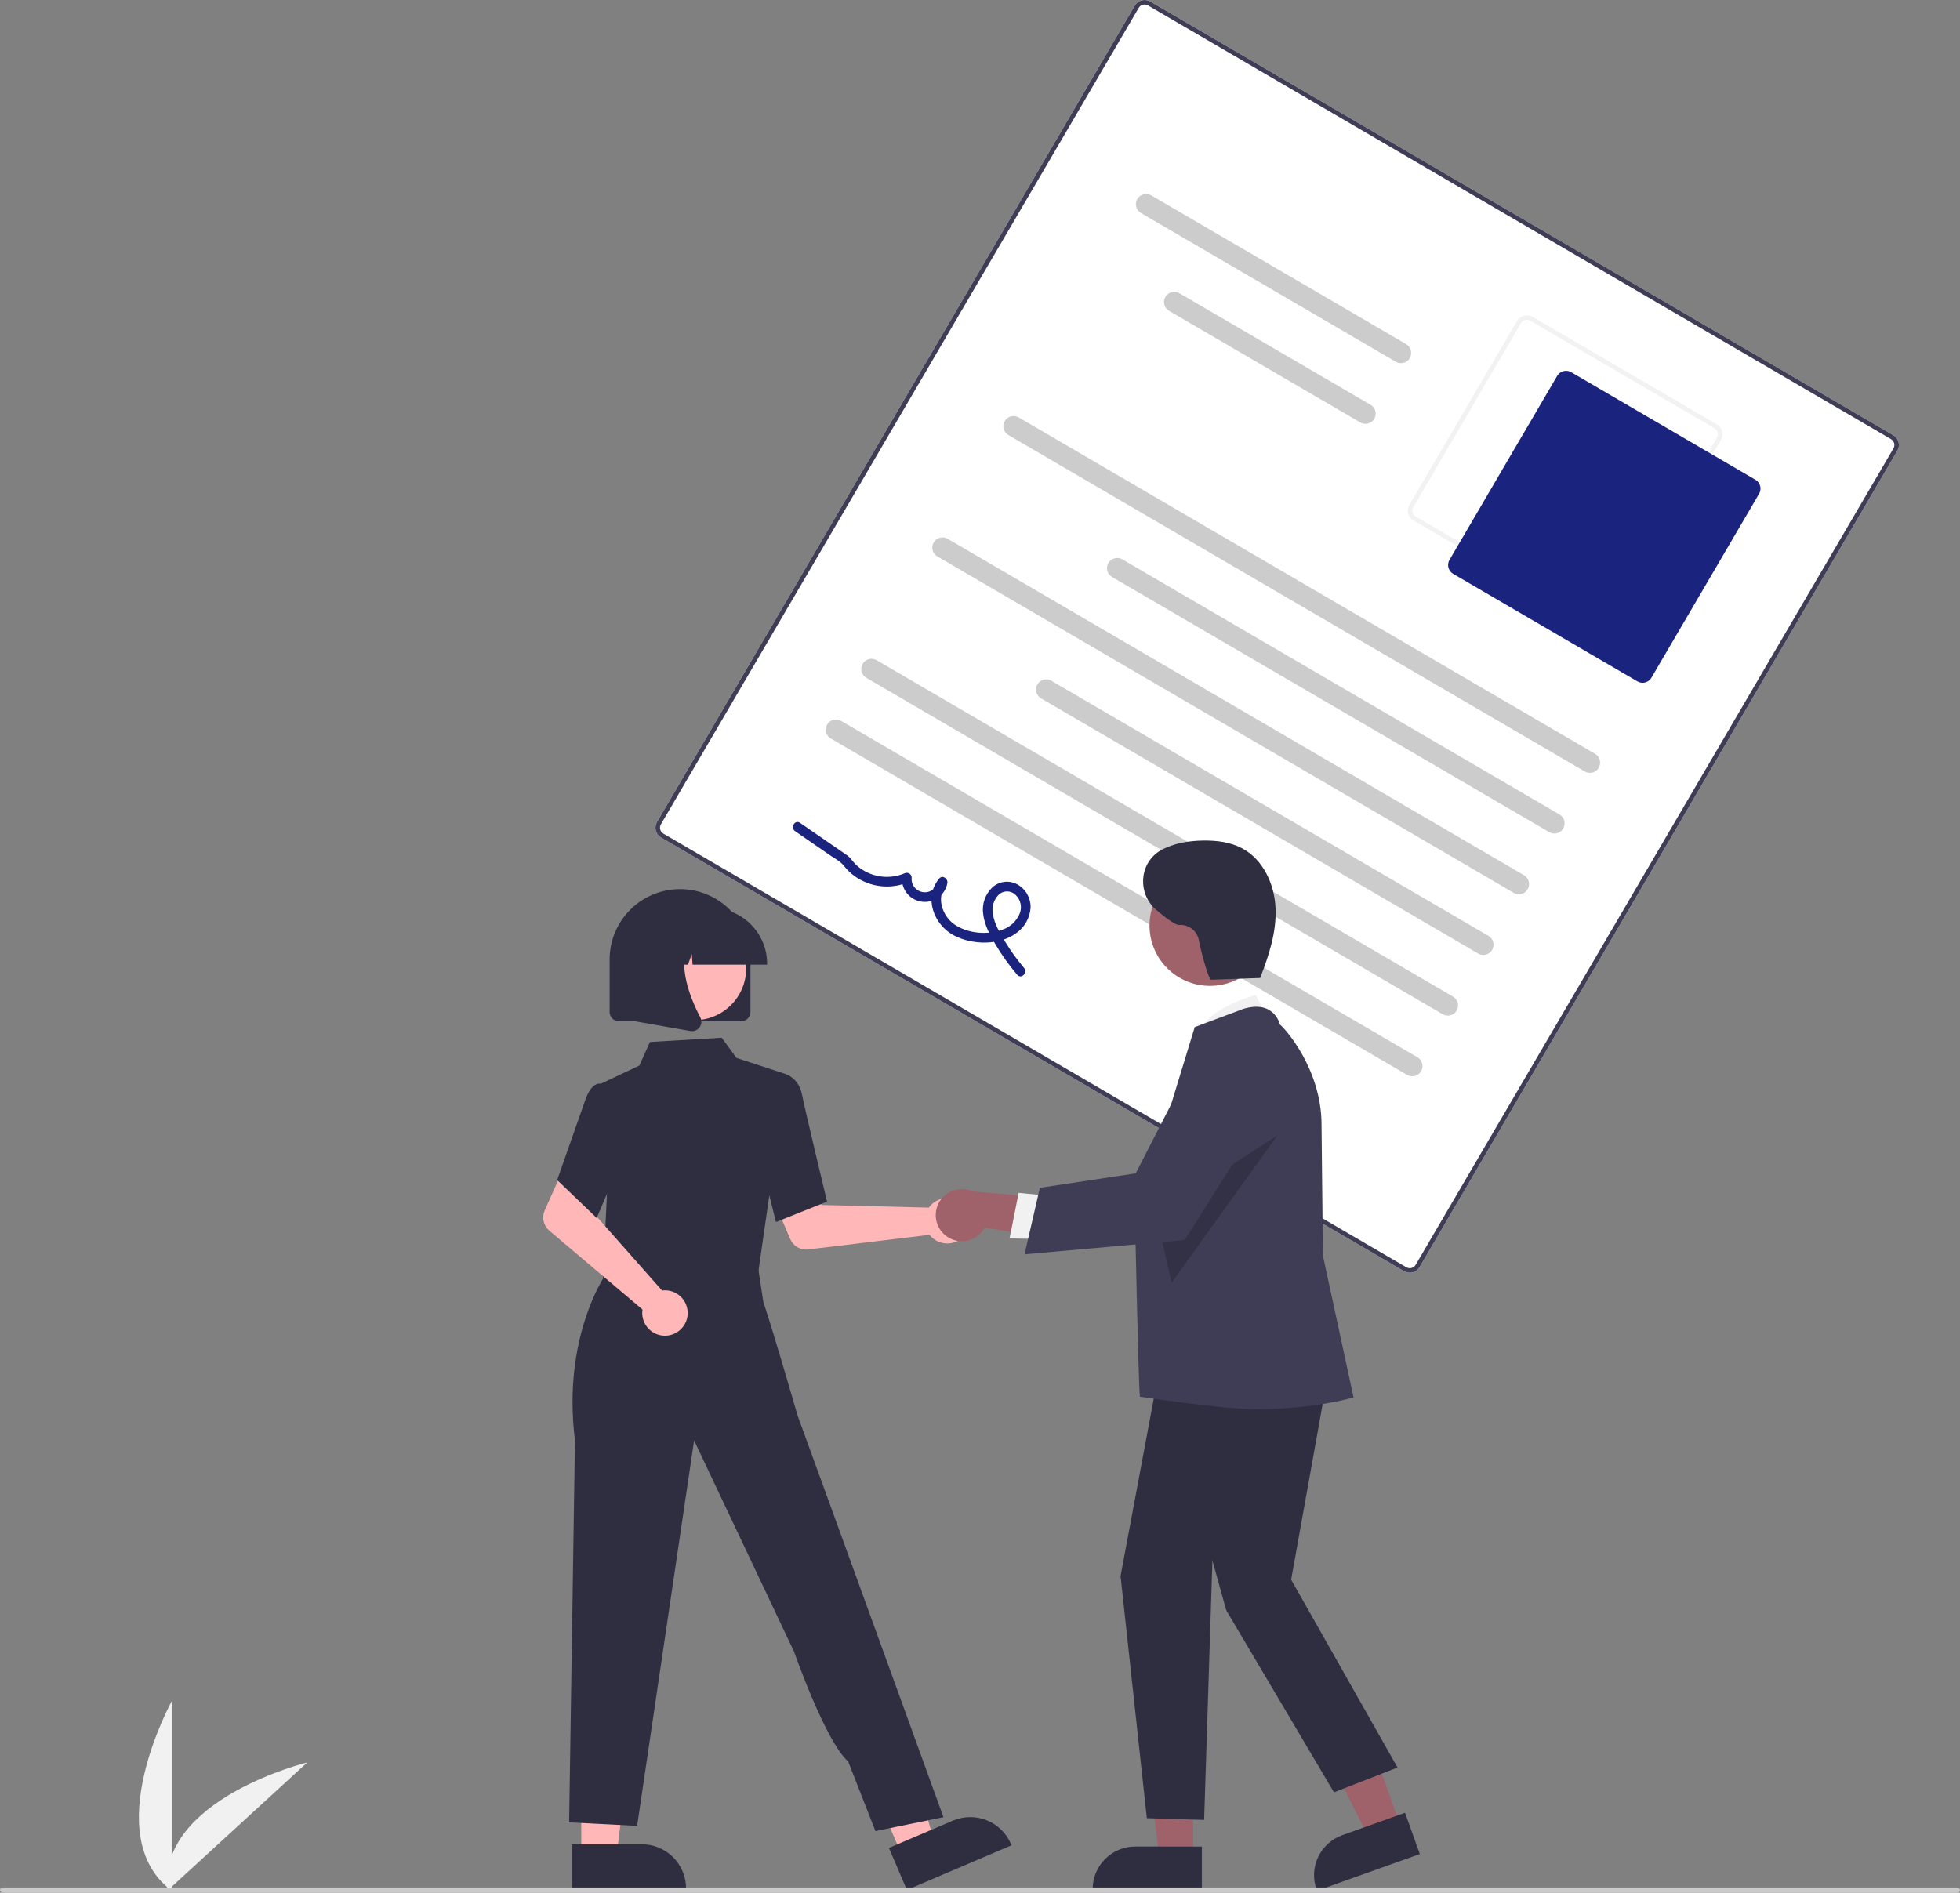 <svg width="205" height="198" viewBox="0 0 205 198" fill="none" xmlns="http://www.w3.org/2000/svg">
<rect x="0" y="0" width="205" height="198" fill="#808080" stroke="none"/>
<g clip-path="url(#clip0_18_229)">
<path d="M17.971 197.803V177.946C17.971 177.946 10.224 192.023 17.971 197.803Z" fill="#F1F1F1"/>
<path d="M17.493 197.799L32.137 184.371C32.137 184.371 16.516 188.19 17.493 197.799Z" fill="#F1F1F1"/>
<path d="M69.143 87.614L146.852 132.98C147.124 133.139 147.448 133.183 147.752 133.103C148.057 133.023 148.317 132.826 148.476 132.555L198.448 47.151C198.607 46.88 198.651 46.556 198.571 46.252C198.491 45.948 198.294 45.688 198.022 45.529L120.313 0.162C120.041 0.003 119.717 -0.041 119.413 0.039C119.108 0.119 118.848 0.316 118.689 0.587L68.717 85.991C68.558 86.263 68.514 86.586 68.594 86.89C68.674 87.195 68.871 87.455 69.143 87.614Z" fill="white"/>
<path d="M69.143 87.614L146.852 132.98C147.124 133.139 147.448 133.183 147.752 133.103C148.057 133.023 148.317 132.826 148.476 132.555L198.448 47.151C198.607 46.88 198.651 46.556 198.571 46.252C198.491 45.948 198.294 45.688 198.022 45.529L120.313 0.162C120.041 0.003 119.717 -0.041 119.413 0.039C119.108 0.119 118.848 0.316 118.689 0.587L68.717 85.991C68.558 86.263 68.514 86.586 68.594 86.89C68.674 87.195 68.871 87.455 69.143 87.614ZM197.783 45.938C197.946 46.034 198.064 46.19 198.112 46.372C198.16 46.555 198.133 46.749 198.038 46.912L148.066 132.315C147.971 132.478 147.814 132.597 147.632 132.644C147.449 132.692 147.255 132.666 147.092 132.571L69.382 87.204C69.219 87.109 69.101 86.953 69.053 86.77C69.005 86.588 69.032 86.394 69.127 86.231L119.099 0.827C119.194 0.664 119.351 0.546 119.533 0.498C119.716 0.45 119.91 0.476 120.074 0.571L197.783 45.938Z" fill="#3F3D56"/>
<path d="M147.831 54.443L167.104 65.695C167.376 65.853 167.7 65.898 168.005 65.818C168.309 65.738 168.57 65.541 168.729 65.27L179.993 46.018C180.152 45.746 180.196 45.423 180.116 45.119C180.036 44.815 179.839 44.554 179.567 44.395L160.294 33.144C160.022 32.985 159.698 32.941 159.394 33.021C159.089 33.101 158.829 33.298 158.67 33.569L147.405 52.821C147.246 53.092 147.202 53.416 147.282 53.72C147.362 54.024 147.559 54.284 147.831 54.443ZM179.328 44.805C179.491 44.9 179.609 45.056 179.657 45.239C179.705 45.422 179.678 45.616 179.583 45.779L168.319 65.03C168.223 65.193 168.067 65.311 167.884 65.359C167.701 65.407 167.507 65.381 167.344 65.285L148.071 54.034C147.908 53.938 147.789 53.782 147.741 53.6C147.693 53.417 147.72 53.223 147.815 53.06L159.08 33.808C159.175 33.646 159.331 33.527 159.514 33.48C159.697 33.432 159.891 33.458 160.054 33.553L179.328 44.805Z" fill="#F2F2F2"/>
<path d="M151.989 60.03L171.262 71.282C171.507 71.425 171.798 71.465 172.073 71.393C172.347 71.321 172.581 71.144 172.724 70.899L183.989 51.648C184.132 51.403 184.171 51.112 184.099 50.838C184.028 50.565 183.85 50.331 183.605 50.187L164.332 38.935C164.087 38.793 163.796 38.753 163.522 38.825C163.248 38.897 163.013 39.074 162.87 39.318L151.605 58.57C151.463 58.815 151.423 59.106 151.495 59.379C151.567 59.653 151.744 59.887 151.989 60.03Z" fill="#1A237E"/>
<path d="M105.469 45.511L165.75 80.703C165.994 80.846 166.286 80.886 166.56 80.814C166.834 80.742 167.069 80.565 167.212 80.32C167.355 80.076 167.395 79.785 167.323 79.511C167.251 79.237 167.073 79.003 166.828 78.86L106.547 43.668C106.426 43.597 106.292 43.551 106.153 43.532C106.014 43.513 105.873 43.521 105.737 43.557C105.601 43.593 105.474 43.654 105.362 43.739C105.25 43.824 105.156 43.93 105.085 44.051C105.015 44.172 104.968 44.306 104.949 44.444C104.93 44.583 104.939 44.725 104.974 44.86C105.01 44.996 105.072 45.123 105.157 45.235C105.242 45.346 105.348 45.44 105.469 45.511Z" fill="#CCCCCC"/>
<path d="M116.312 60.359L162.035 87.052C162.156 87.123 162.29 87.169 162.429 87.188C162.568 87.207 162.709 87.199 162.845 87.163C163.119 87.091 163.354 86.914 163.497 86.669C163.64 86.425 163.68 86.134 163.608 85.86C163.536 85.586 163.358 85.352 163.113 85.209L117.39 58.516C117.269 58.445 117.135 58.399 116.996 58.38C116.857 58.361 116.715 58.369 116.58 58.405C116.444 58.44 116.317 58.502 116.205 58.587C116.093 58.672 115.999 58.778 115.928 58.899C115.857 59.02 115.811 59.154 115.792 59.292C115.773 59.431 115.781 59.573 115.817 59.708C115.853 59.844 115.915 59.971 116 60.083C116.084 60.194 116.19 60.288 116.312 60.359Z" fill="#CCCCCC"/>
<path d="M119.335 22.283L145.99 37.844C146.235 37.987 146.526 38.027 146.8 37.955C147.075 37.883 147.309 37.706 147.452 37.461C147.595 37.217 147.635 36.926 147.563 36.652C147.491 36.378 147.313 36.144 147.069 36.001L120.414 20.44C120.169 20.297 119.878 20.257 119.603 20.329C119.468 20.364 119.34 20.426 119.228 20.511C119.117 20.596 119.023 20.702 118.952 20.823C118.881 20.944 118.835 21.078 118.816 21.216C118.797 21.355 118.805 21.497 118.841 21.632C118.876 21.768 118.938 21.895 119.023 22.007C119.108 22.118 119.214 22.212 119.335 22.283Z" fill="#CCCCCC"/>
<path d="M122.272 32.516L142.275 44.193C142.396 44.264 142.53 44.31 142.669 44.329C142.808 44.348 142.95 44.34 143.086 44.304C143.221 44.269 143.349 44.207 143.461 44.122C143.572 44.037 143.666 43.931 143.737 43.81C143.808 43.689 143.854 43.556 143.873 43.417C143.892 43.278 143.884 43.136 143.848 43.001C143.813 42.865 143.751 42.738 143.666 42.626C143.581 42.515 143.475 42.421 143.354 42.35L123.351 30.672C123.106 30.53 122.815 30.49 122.541 30.561C122.266 30.633 122.032 30.811 121.889 31.055C121.746 31.3 121.706 31.591 121.778 31.865C121.85 32.139 122.028 32.373 122.272 32.516Z" fill="#CCCCCC"/>
<path d="M98.039 58.209L158.32 93.401C158.565 93.544 158.856 93.584 159.13 93.512C159.404 93.44 159.639 93.263 159.782 93.018C159.925 92.774 159.965 92.483 159.893 92.209C159.821 91.935 159.643 91.701 159.398 91.558L99.118 56.366C98.873 56.223 98.581 56.183 98.307 56.255C98.033 56.327 97.799 56.504 97.656 56.749C97.513 56.993 97.473 57.284 97.544 57.558C97.616 57.832 97.794 58.066 98.039 58.209Z" fill="#CCCCCC"/>
<path d="M108.882 73.057L154.605 99.75C154.726 99.821 154.86 99.867 154.999 99.886C155.138 99.905 155.28 99.897 155.415 99.861C155.551 99.826 155.678 99.764 155.79 99.679C155.902 99.594 155.996 99.488 156.067 99.367C156.138 99.246 156.184 99.113 156.203 98.974C156.222 98.835 156.214 98.694 156.178 98.558C156.142 98.422 156.08 98.295 155.996 98.183C155.911 98.072 155.805 97.978 155.683 97.907L109.96 71.214C109.839 71.143 109.705 71.097 109.566 71.078C109.427 71.059 109.286 71.067 109.15 71.103C109.014 71.138 108.887 71.2 108.775 71.285C108.663 71.37 108.569 71.476 108.498 71.597C108.427 71.718 108.381 71.852 108.362 71.99C108.343 72.129 108.352 72.271 108.387 72.406C108.423 72.542 108.485 72.669 108.57 72.781C108.654 72.892 108.761 72.986 108.882 73.057Z" fill="#CCCCCC"/>
<path d="M90.609 70.907L150.89 106.099C151.011 106.17 151.145 106.216 151.284 106.235C151.423 106.254 151.565 106.246 151.7 106.21C151.836 106.175 151.964 106.113 152.075 106.028C152.187 105.943 152.281 105.837 152.352 105.716C152.423 105.595 152.469 105.461 152.488 105.323C152.507 105.184 152.499 105.042 152.463 104.907C152.427 104.771 152.365 104.644 152.281 104.532C152.196 104.421 152.09 104.327 151.969 104.256L91.688 69.064C91.566 68.993 91.433 68.947 91.293 68.928C91.154 68.909 91.013 68.917 90.877 68.953C90.742 68.988 90.614 69.05 90.502 69.135C90.391 69.22 90.296 69.326 90.226 69.447C90.155 69.568 90.109 69.702 90.09 69.841C90.07 69.979 90.079 70.121 90.115 70.256C90.15 70.392 90.212 70.519 90.297 70.631C90.382 70.743 90.488 70.836 90.609 70.907Z" fill="#CCCCCC"/>
<path d="M86.894 77.256L147.175 112.448C147.296 112.519 147.43 112.565 147.569 112.584C147.708 112.603 147.85 112.595 147.985 112.559C148.121 112.524 148.249 112.462 148.36 112.377C148.472 112.292 148.566 112.186 148.637 112.065C148.708 111.944 148.754 111.81 148.773 111.671C148.792 111.533 148.784 111.391 148.748 111.256C148.712 111.12 148.65 110.993 148.566 110.881C148.481 110.77 148.375 110.676 148.254 110.605L87.973 75.413C87.852 75.342 87.718 75.296 87.579 75.277C87.439 75.258 87.298 75.266 87.162 75.302C87.026 75.337 86.899 75.399 86.787 75.484C86.675 75.569 86.582 75.675 86.511 75.796C86.44 75.917 86.394 76.05 86.375 76.189C86.356 76.328 86.364 76.469 86.4 76.605C86.435 76.741 86.497 76.868 86.582 76.98C86.667 77.091 86.773 77.185 86.894 77.256Z" fill="#CCCCCC"/>
<path d="M106.388 101.972C105.55 100.986 104.796 99.933 104.134 98.823C103.54 97.822 102.957 96.751 102.826 95.576C102.759 95.076 102.811 94.567 102.979 94.091C103.146 93.614 103.423 93.184 103.788 92.835C104.14 92.51 104.587 92.306 105.064 92.252C105.54 92.198 106.022 92.297 106.438 92.534C106.86 92.776 107.208 93.127 107.446 93.55C107.685 93.974 107.804 94.453 107.791 94.939C107.757 95.473 107.602 95.993 107.339 96.459C107.076 96.926 106.71 97.327 106.27 97.632C104.488 98.922 101.706 98.855 99.806 97.873C97.668 96.768 96.562 93.876 98.243 91.897C98.592 91.485 99.174 91.945 99.086 92.389C98.975 92.989 98.639 93.524 98.147 93.885C97.654 94.246 97.042 94.405 96.436 94.33C95.83 94.255 95.275 93.952 94.885 93.482C94.495 93.013 94.3 92.412 94.338 91.803L95.094 92.244C94.168 92.654 93.15 92.813 92.142 92.705C91.135 92.597 90.174 92.226 89.356 91.629C88.951 91.336 88.59 90.987 88.282 90.593C87.913 90.111 87.291 89.8 86.788 89.453L83.164 86.951C82.631 86.583 83.138 85.706 83.675 86.077L86.958 88.343C87.505 88.72 88.055 89.093 88.599 89.475C88.988 89.749 89.227 90.19 89.581 90.515C90.25 91.116 91.077 91.515 91.965 91.665C92.853 91.816 93.766 91.71 94.596 91.362C94.674 91.321 94.76 91.3 94.848 91.301C94.936 91.303 95.022 91.327 95.098 91.371C95.174 91.415 95.237 91.478 95.281 91.554C95.326 91.63 95.35 91.716 95.352 91.803C95.312 92.166 95.417 92.531 95.645 92.817C95.872 93.103 96.204 93.288 96.567 93.331C96.931 93.374 97.296 93.272 97.585 93.047C97.873 92.822 98.061 92.492 98.107 92.129L98.951 92.622C97.866 93.899 98.588 95.857 99.837 96.714C101.234 97.672 103.298 97.838 104.872 97.243C105.258 97.11 105.613 96.899 105.914 96.624C106.215 96.348 106.456 96.013 106.621 95.64C106.775 95.303 106.819 94.927 106.747 94.563C106.674 94.2 106.49 93.869 106.22 93.616C105.985 93.385 105.67 93.253 105.34 93.25C105.011 93.246 104.693 93.371 104.453 93.597C104.193 93.863 104.002 94.189 103.897 94.546C103.792 94.903 103.776 95.28 103.851 95.645C104.014 96.659 104.575 97.594 105.097 98.46C105.693 99.447 106.368 100.385 107.113 101.265C107.531 101.759 106.81 102.471 106.388 101.972Z" fill="#1A237E"/>
<path d="M97.391 126.039C97.303 126.129 97.223 126.225 97.151 126.328L85.926 126.053L84.617 123.663L80.747 125.166L82.653 129.622C82.807 129.982 83.074 130.283 83.414 130.478C83.753 130.674 84.147 130.754 84.536 130.707L97.219 129.177C97.518 129.555 97.925 129.834 98.386 129.975C98.848 130.116 99.341 130.114 99.802 129.969C100.262 129.823 100.666 129.541 100.962 129.16C101.258 128.779 101.43 128.317 101.457 127.836C101.483 127.354 101.362 126.876 101.11 126.465C100.858 126.054 100.486 125.729 100.045 125.534C99.603 125.339 99.113 125.283 98.639 125.373C98.165 125.464 97.73 125.696 97.391 126.039Z" fill="#FFB7B7"/>
<path d="M60.798 194.133H64.489L66.245 179.913L60.798 179.913L60.798 194.133Z" fill="#FFB7B7"/>
<path d="M59.857 197.707L71.758 197.707V197.556C71.758 196.329 71.27 195.152 70.401 194.285C69.533 193.417 68.355 192.93 67.126 192.929H67.126L59.857 192.93L59.857 197.707Z" fill="#2F2E41"/>
<path d="M94.313 194.052L97.707 192.603L93.73 178.837L88.72 180.975L94.313 194.052Z" fill="#FFB7B7"/>
<path d="M94.853 197.707L105.797 193.037L105.738 192.899C105.255 191.77 104.344 190.879 103.204 190.422C102.063 189.965 100.788 189.979 99.659 190.461L99.658 190.461L92.974 193.314L94.853 197.707Z" fill="#2F2E41"/>
<path d="M78.739 129.12L79.006 133.44L71.204 134.274L63.041 135.146L65.444 128.586L78.739 129.12Z" fill="#FFB7B7"/>
<path d="M79.251 133.495L82.282 112.391L77.029 110.671L75.486 108.557L67.978 109.001L66.875 111.468L62.872 113.357L63.487 124.771L63.038 134.319L79.251 133.495Z" fill="#2F2E41"/>
<path d="M81.159 127.84L86.502 125.704L86.48 125.609C86.457 125.513 84.182 116.021 83.88 114.495C83.566 112.906 82.417 112.467 82.368 112.449L82.332 112.436L80.218 113.078L79.289 120.367L81.159 127.84Z" fill="#2F2E41"/>
<path d="M91.564 191.552L98.677 190.095L87.309 158.761L83.418 148.073C83.418 148.073 80.95 139.504 79.835 136.188L79.162 131.739L63.234 133.5C63.234 133.5 58.786 140.025 60.137 150.662L59.526 190.641L66.639 191.006L72.597 150.685L83.053 172.788C83.053 172.788 86.349 182.221 88.707 184.265L91.564 191.552Z" fill="#2F2E41"/>
<path d="M69.622 134.984C69.497 134.981 69.371 134.987 69.247 135.004L61.817 126.596L62.681 124.011L58.947 122.198L56.971 126.625C56.812 126.983 56.773 127.382 56.86 127.764C56.947 128.146 57.156 128.489 57.455 128.742L67.201 136.991C67.127 137.467 67.2 137.955 67.409 138.389C67.619 138.823 67.957 139.183 68.376 139.421C68.796 139.659 69.278 139.764 69.759 139.721C70.24 139.679 70.696 139.491 71.068 139.183C71.439 138.875 71.708 138.462 71.838 137.997C71.968 137.533 71.954 137.04 71.797 136.584C71.64 136.129 71.348 135.731 70.959 135.445C70.571 135.159 70.104 134.998 69.622 134.984Z" fill="#FFB7B7"/>
<path d="M62.41 127.414L65.509 120.131L64.3 115.058L62.998 113.414C62.902 113.373 62.8 113.353 62.696 113.354C62.592 113.355 62.49 113.377 62.395 113.42C61.915 113.613 61.505 114.205 61.179 115.179L58.274 123.444L62.41 127.414Z" fill="#2F2E41"/>
<path d="M78.492 105.859V100.368C78.492 98.417 77.716 96.546 76.334 95.166C74.953 93.786 73.079 93.011 71.126 93.011C69.172 93.011 67.299 93.786 65.917 95.166C64.536 96.546 63.76 98.417 63.76 100.368V105.859C63.76 106.121 63.865 106.372 64.05 106.557C64.236 106.743 64.487 106.847 64.749 106.847H77.502C77.764 106.847 78.016 106.743 78.201 106.557C78.387 106.372 78.491 106.121 78.492 105.859Z" fill="#2F2E41"/>
<path d="M72.639 106.719C69.657 106.719 67.239 104.304 67.239 101.325C67.239 98.346 69.657 95.931 72.639 95.931C75.622 95.931 78.04 98.346 78.04 101.325C78.04 104.304 75.622 106.719 72.639 106.719Z" fill="#FFB7B7"/>
<path d="M80.234 100.807C80.232 99.264 79.618 97.785 78.526 96.694C77.433 95.603 75.952 94.989 74.407 94.987H73.308C71.763 94.989 70.282 95.603 69.19 96.694C68.097 97.785 67.483 99.264 67.481 100.807V100.917H69.805L70.597 98.701L70.756 100.917H71.956L72.356 99.799L72.436 100.917H80.234L80.234 100.807Z" fill="#2F2E41"/>
<path d="M73.171 107.464C73.28 107.317 73.345 107.142 73.359 106.959C73.372 106.776 73.334 106.593 73.248 106.431C72.083 104.217 70.452 100.127 72.617 97.605L72.773 97.424H66.487V106.85L72.197 107.856C72.255 107.867 72.314 107.872 72.372 107.872C72.528 107.872 72.682 107.835 72.821 107.764C72.959 107.693 73.079 107.591 73.171 107.464Z" fill="#2F2E41"/>
<path d="M146.494 191.027L143.159 192.218L136.973 179.933L141.896 178.176L146.494 191.027Z" fill="#9F616A"/>
<path d="M148.501 193.953L146.956 189.635L140.387 191.981C139.277 192.378 138.371 193.199 137.867 194.263C137.362 195.327 137.301 196.548 137.697 197.657L137.745 197.793L148.501 193.953Z" fill="#2F2E41"/>
<path d="M124.804 194.323L121.262 194.322L119.576 180.675L124.804 180.675L124.804 194.323Z" fill="#9F616A"/>
<path d="M125.707 193.168L118.731 193.167H118.731C118.147 193.167 117.569 193.282 117.03 193.505C116.491 193.728 116 194.055 115.588 194.468C115.175 194.88 114.847 195.37 114.624 195.908C114.4 196.447 114.285 197.025 114.285 197.608V197.752L125.707 197.752L125.707 193.168Z" fill="#2F2E41"/>
<path d="M132.877 107.133L131.336 104.092C131.336 104.092 125.597 105.528 125.075 108.851L132.877 107.133Z" fill="#F1F1F1"/>
<path d="M139.233 141.899L135.044 165.251L146.167 184.901L139.522 187.499L128.254 168.451L126.809 163.256L125.942 190.385L119.949 190.203L117.201 164.871L121.608 141.322L139.233 141.899Z" fill="#2F2E41"/>
<path d="M131.28 147.419C137.435 147.419 141.343 146.244 141.43 146.225L141.572 146.195L138.366 131.349L138.222 117.655C138.222 111.852 134.398 107.574 133.868 107.179C133.778 106.827 133.613 106.498 133.383 106.216C133.154 105.934 132.865 105.706 132.538 105.547C131.263 104.969 129.704 105.662 129.639 105.692L124.961 107.444L124.939 107.509C124.882 107.675 118.721 127.88 118.721 127.88C118.721 127.88 119.094 145.534 119.224 146.112C119.224 146.112 127.861 147.419 131.28 147.419Z" fill="#3F3D56"/>
<path d="M126.551 103.135C123.059 103.135 120.229 100.307 120.229 96.819C120.229 93.331 123.059 90.504 126.551 90.504C130.043 90.504 132.874 93.331 132.874 96.819C132.874 100.307 130.043 103.135 126.551 103.135Z" fill="#9F616A"/>
<path opacity="0.2" d="M133.601 118.775L122.539 134.191L120.906 126.992L133.601 118.775Z" fill="black"/>
<path d="M98.921 129.264C99.232 129.51 99.594 129.685 99.98 129.776C100.366 129.867 100.767 129.873 101.155 129.792C101.544 129.712 101.91 129.547 102.228 129.31C102.545 129.073 102.807 128.77 102.995 128.421L112.516 129.943L110.453 125.382L101.728 124.635C101.12 124.36 100.432 124.316 99.794 124.513C99.156 124.71 98.612 125.134 98.266 125.704C97.92 126.275 97.796 126.952 97.917 127.609C98.037 128.265 98.395 128.854 98.921 129.264Z" fill="#9F616A"/>
<path d="M109.963 125.122L106.542 124.787L105.594 129.554L109.899 129.63L109.963 125.122Z" fill="#F1F1F1"/>
<path d="M107.159 131.215L123.913 129.724L132.373 116.285L132.399 116.166C132.639 115.069 132.471 113.921 131.926 112.938C131.381 111.955 130.497 111.204 129.438 110.824C128.379 110.445 127.218 110.463 126.171 110.876C125.125 111.289 124.265 112.069 123.752 113.069L118.786 122.745L108.763 124.258L107.159 131.215Z" fill="#3F3D56"/>
<path d="M131.937 102.303L126.689 102.491C126.369 102.502 125.501 99.054 125.387 98.339C125.297 97.873 125.041 97.456 124.666 97.165C124.291 96.874 123.822 96.73 123.348 96.759C122.955 96.796 121.965 96.063 120.943 95.195C119.002 93.547 119.103 90.452 121.235 89.059C121.293 89.021 121.35 88.987 121.406 88.955C122.751 88.203 124.324 87.951 125.865 87.932C127.262 87.914 128.699 88.09 129.93 88.75C132.136 89.934 133.31 92.522 133.414 95.022C133.517 97.521 132.714 99.966 131.804 102.296" fill="#2F2E41"/>
<path d="M0.384 198H204.725C204.798 198 204.868 197.971 204.92 197.92C204.971 197.868 205 197.798 205 197.726C205 197.653 204.971 197.583 204.92 197.532C204.868 197.48 204.798 197.451 204.725 197.451H0.275C0.202 197.451 0.132 197.48 0.08 197.532C0.029 197.583 0 197.653 0 197.726C0 197.877 0.232 198 0.384 198Z" fill="#CBCBCB"/>
</g>
<defs>
<clipPath id="clip0_18_229">
<rect width="205" height="198" fill="white" transform="matrix(-1 0 0 1 205 0)"/>
</clipPath>
</defs>
</svg>
